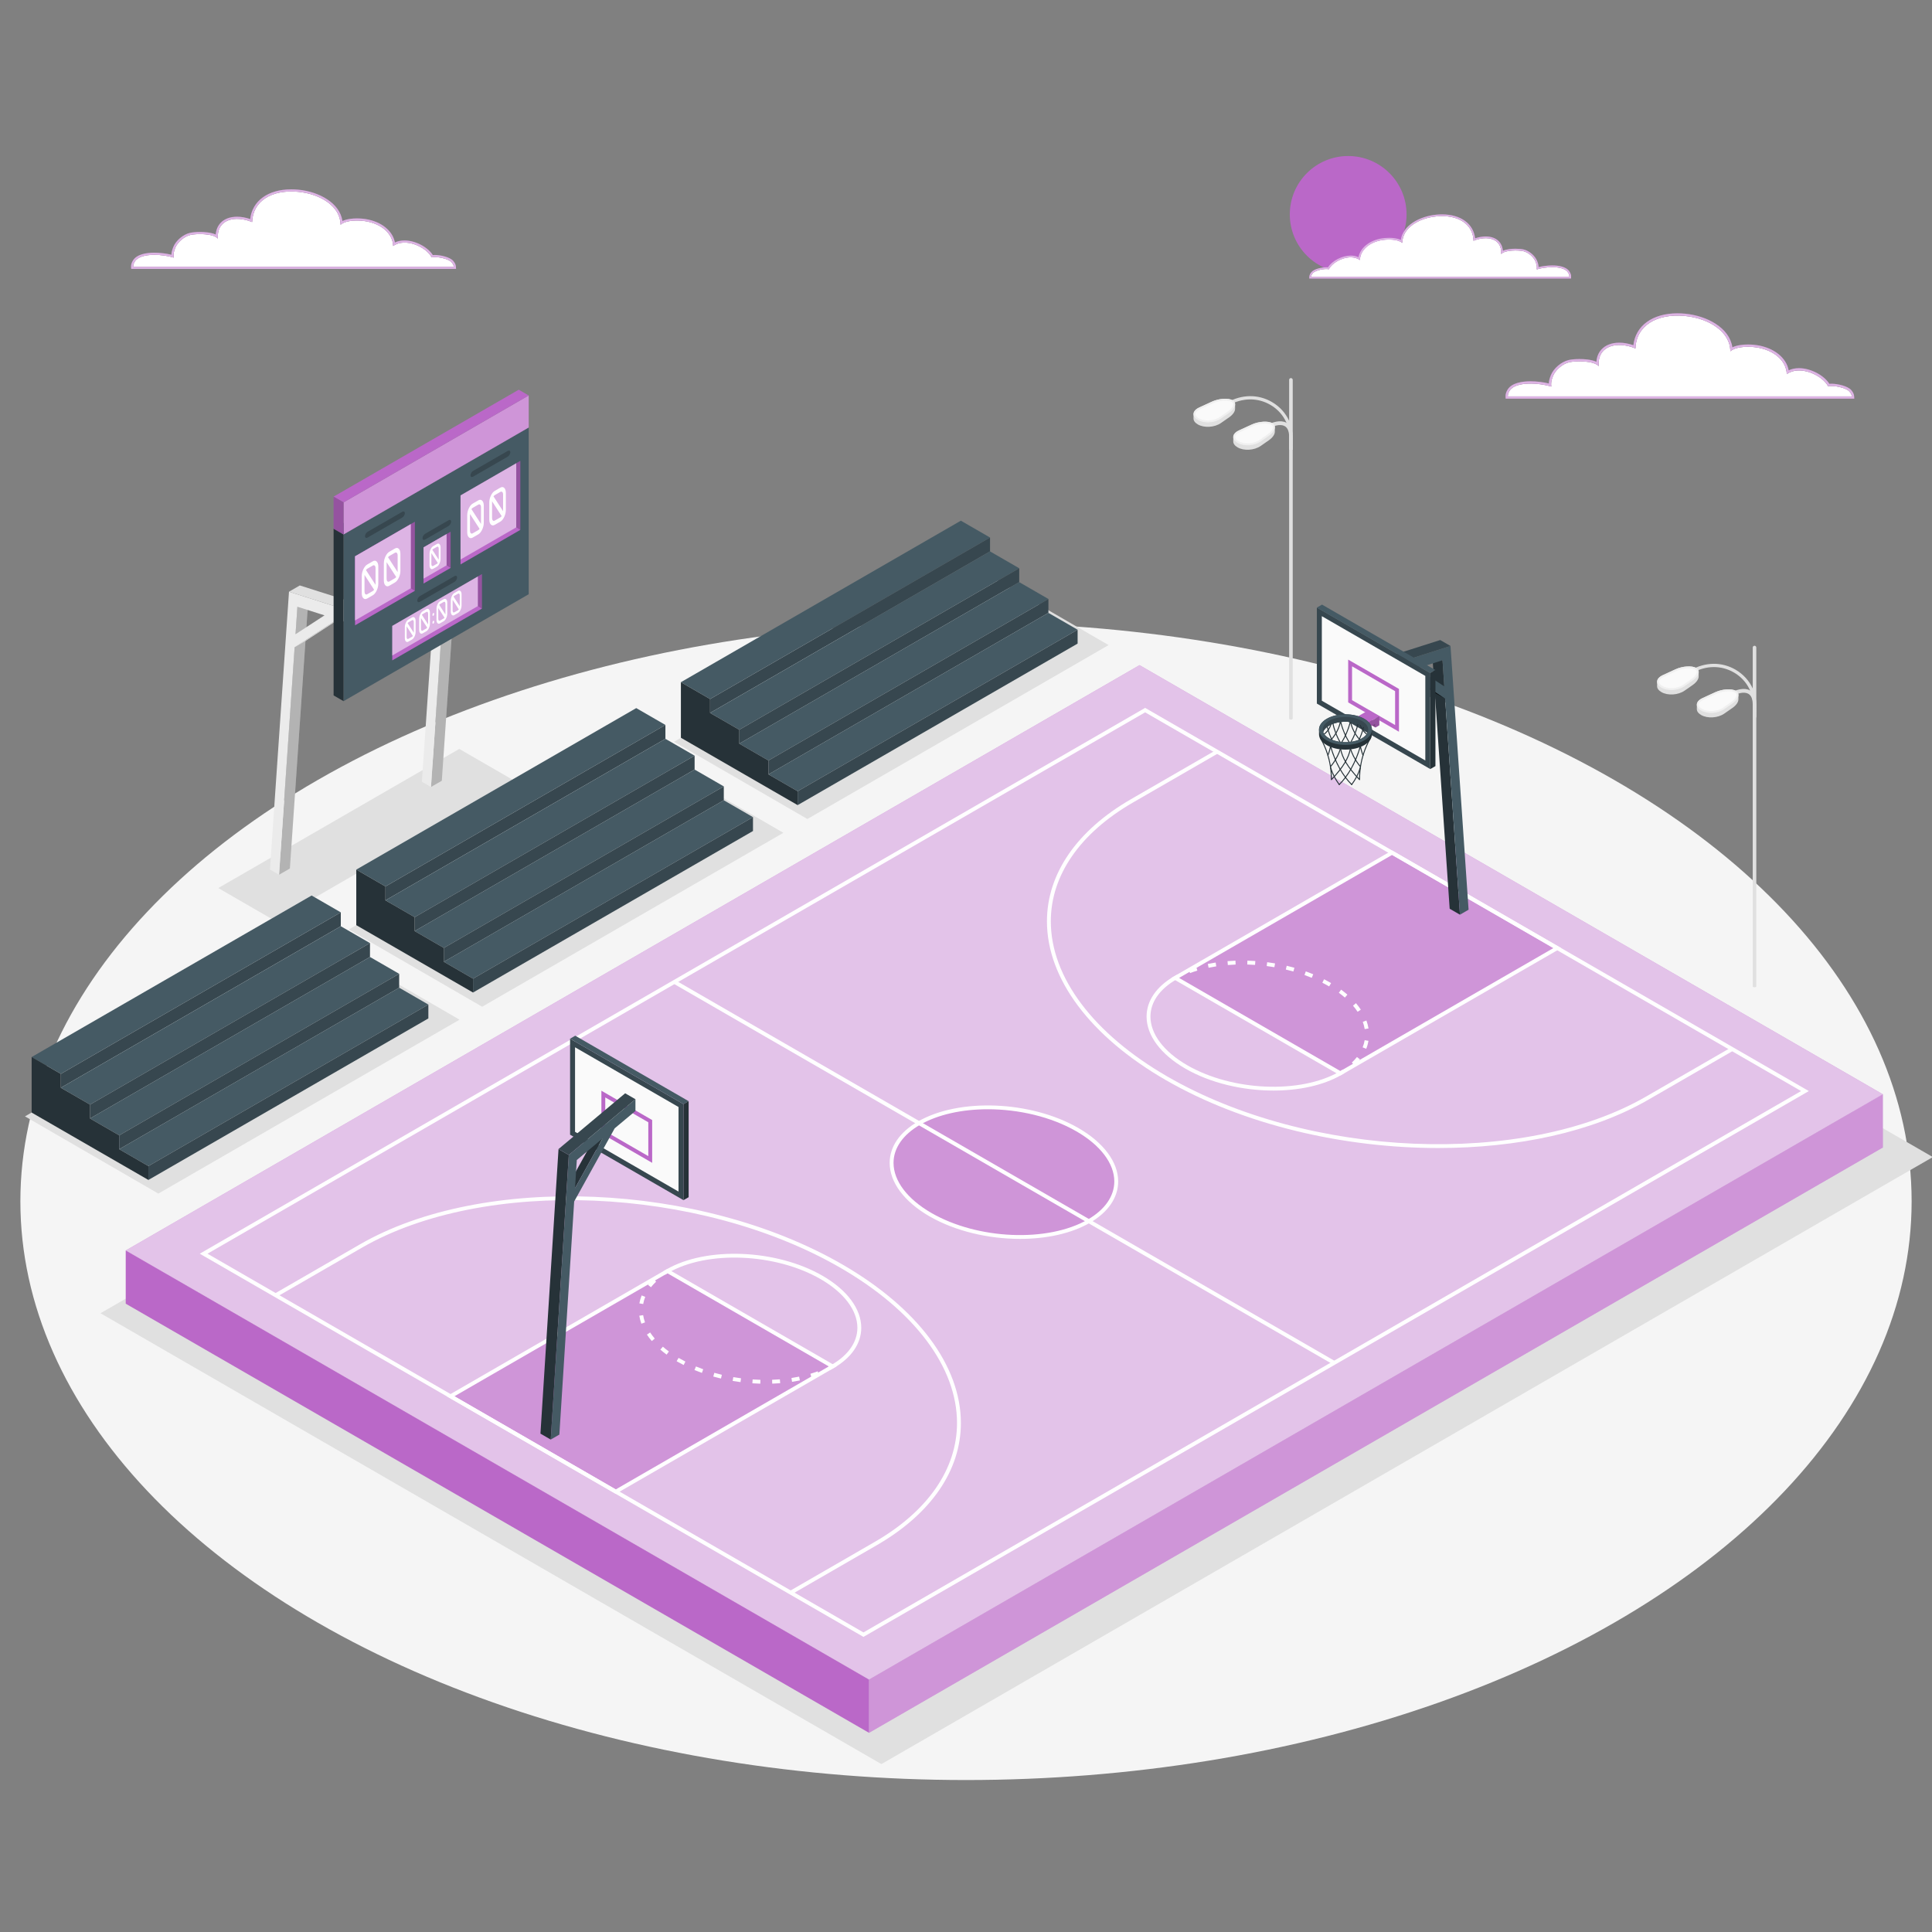 <svg xmlns="http://www.w3.org/2000/svg" viewBox="0 0 500 500"><rect x="0" y="0" width="500" height="500" fill="#808080" stroke="none"/><g id="freepik--Floor--inject-2"><ellipse id="freepik--Floor-2--inject-2" cx="250" cy="310.903" rx="244.727" ry="149.768" style="fill:#f5f5f5;"></ellipse></g><g id="freepik--Sun--inject-2"><circle cx="348.909" cy="55.486" r="15.108" style="fill:#BA68C8;"></circle></g><g id="freepik--Clouds--inject-2"><g id="freepik--Cloud--inject-2"><g id="freepik--Cloud-2--inject-2"><path d="M406.157,71.633c.018-.319-.081-.68-.335-1.09-1.2-1.936-5.999-1.513-8.11-.822,.066-.66,.046-1.096-.328-2.037-.463-1.163-1.817-2.367-3.153-2.687-1.264-.303-4.787-.333-5.729,.752,.286-3.98-3.53-4.933-7.15-3.447-.132-4.359-4.059-6.827-9.594-6.305-4.697,.443-8.838,3.074-8.849,6.859-1.287-1.068-3.994-.916-5.121-.742-3.365,.52-5.757,2.565-5.854,5.181-2.528-1.825-6.934,.22-8.031,2.38-1.038-.239-3.488,.251-4.156,1.022-.307,.355-.437,.662-.452,.936h66.862Z" style="fill:#fff;"></path></g><g id="freepik--Cloud-3--inject-2"><path d="M373.192,55.929c4.768,0,8.04,2.402,8.16,6.374,1.065-.437,2.147-.663,3.136-.663,2.374,0,4.216,1.301,4.014,4.11,.605-.697,2.275-.934,3.727-.934,.808,0,1.55,.073,2.002,.182,1.336,.32,2.691,1.523,3.153,2.687,.374,.941,.394,1.377,.328,2.037,.973-.319,2.516-.58,4.016-.58,1.754,0,3.447,.358,4.095,1.402,.254,.41,.353,.771,.335,1.09h-66.862c.016-.273,.145-.581,.452-.936,.553-.638,2.323-1.083,3.507-1.083,.248,0,.47,.019,.649,.061,.8-1.573,3.354-3.086,5.66-3.086,.86,0,1.685,.21,2.371,.706,.098-2.615,2.489-4.661,5.854-5.181,.409-.063,1.027-.124,1.709-.123,1.197,0,2.592,.185,3.412,.866,.011-3.785,4.151-6.416,8.849-6.859,.491-.046,.969-.069,1.434-.069m0-.444c-.479,0-.975,.024-1.475,.071-4.305,.406-8.666,2.761-9.197,6.537-.93-.441-2.109-.546-3.022-.546-.851,0-1.526,.09-1.777,.129-3.309,.511-5.684,2.434-6.15,4.891-.591-.28-1.264-.422-2.008-.422-2.24-0-4.846,1.367-5.895,3.044-.128-.013-.266-.019-.415-.019-1.162,0-3.143,.429-3.842,1.236-.354,.408-.537,.801-.56,1.201l-.027,.469h67.751l.024-.418c.025-.427-.11-.881-.401-1.349-.826-1.332-2.887-1.612-4.471-1.612-1.167,0-2.489,.163-3.544,.428-.011-.46-.112-.913-.387-1.605-.532-1.339-2.021-2.609-3.462-2.955-.507-.121-1.294-.194-2.105-.194-.886,0-2.299,.082-3.285,.536-.077-.963-.414-1.783-.992-2.405-.796-.856-1.994-1.308-3.463-1.308-.873,0-1.809,.166-2.736,.483-.425-3.784-3.715-6.193-8.561-6.193h0Z" style="fill:#BA68C8;"></path></g><g id="freepik--Cloud-4--inject-2" style="opacity:.5;"><path d="M373.192,55.929c4.768,0,8.04,2.402,8.16,6.374,1.065-.437,2.147-.663,3.136-.663,2.374,0,4.216,1.301,4.014,4.11,.605-.697,2.275-.934,3.727-.934,.808,0,1.55,.073,2.002,.182,1.336,.32,2.691,1.523,3.153,2.687,.374,.941,.394,1.377,.328,2.037,.973-.319,2.516-.58,4.016-.58,1.754,0,3.447,.358,4.095,1.402,.254,.41,.353,.771,.335,1.09h-66.862c.016-.273,.145-.581,.452-.936,.553-.638,2.323-1.083,3.507-1.083,.248,0,.47,.019,.649,.061,.8-1.573,3.354-3.086,5.66-3.086,.86,0,1.685,.21,2.371,.706,.098-2.615,2.489-4.661,5.854-5.181,.409-.063,1.027-.124,1.709-.123,1.197,0,2.592,.185,3.412,.866,.011-3.785,4.151-6.416,8.849-6.859,.491-.046,.969-.069,1.434-.069m0-.444c-.479,0-.975,.024-1.475,.071-4.305,.406-8.666,2.761-9.197,6.537-.93-.441-2.109-.546-3.022-.546-.851,0-1.526,.09-1.777,.129-3.309,.511-5.684,2.434-6.15,4.891-.591-.28-1.264-.422-2.008-.422-2.24-0-4.846,1.367-5.895,3.044-.128-.013-.266-.019-.415-.019-1.162,0-3.143,.429-3.842,1.236-.354,.408-.537,.801-.56,1.201l-.027,.469h67.751l.024-.418c.025-.427-.11-.881-.401-1.349-.826-1.332-2.887-1.612-4.471-1.612-1.167,0-2.489,.163-3.544,.428-.011-.46-.112-.913-.387-1.605-.532-1.339-2.021-2.609-3.462-2.955-.507-.121-1.294-.194-2.105-.194-.886,0-2.299,.082-3.285,.536-.077-.963-.414-1.783-.992-2.405-.796-.856-1.994-1.308-3.463-1.308-.873,0-1.809,.166-2.736,.483-.425-3.784-3.715-6.193-8.561-6.193h0Z" style="fill:#fff;"></path></g></g><g id="freepik--Cloud-5--inject-2"><g id="freepik--Cloud-6--inject-2"><path d="M390.221,102.588c-.025-.425,.107-.906,.446-1.451,1.598-2.578,7.989-2.015,10.799-1.094-.087-.879-.061-1.46,.436-2.712,.616-1.549,2.42-3.152,4.199-3.578,1.683-.403,6.375-.444,7.628,1.002-.381-5.3,4.701-6.569,9.521-4.59,.175-5.805,5.405-9.091,12.776-8.396,6.255,.59,11.769,4.093,11.783,9.133,1.714-1.422,5.318-1.22,6.819-.988,4.481,.692,7.666,3.416,7.796,6.899,3.366-2.431,9.233,.293,10.695,3.168,1.382-.318,4.644,.334,5.534,1.361,.409,.472,.581,.882,.602,1.246h-89.036Z" style="fill:#fff;"></path></g><g id="freepik--Cloud-7--inject-2"><path d="M434.118,81.676c.618,0,1.255,.03,1.909,.092,6.255,.59,11.769,4.093,11.783,9.134,1.092-.906,2.95-1.153,4.543-1.153,.908-0,1.731,.08,2.276,.164,4.481,.692,7.666,3.416,7.795,6.899,.914-.66,2.013-.94,3.158-.94,3.071-0,6.473,2.014,7.537,4.109,.239-.055,.535-.081,.865-.081,1.576-0,3.934,.592,4.67,1.442,.409,.472,.581,.882,.602,1.246h-89.036c-.025-.425,.107-.906,.446-1.451,.862-1.39,3.117-1.867,5.452-1.867,1.997,0,4.052,.348,5.347,.773-.087-.879-.061-1.46,.436-2.712,.616-1.549,2.42-3.152,4.199-3.578,.602-.144,1.589-.242,2.666-.242,1.934,0,4.157,.316,4.963,1.244-.269-3.74,2.184-5.473,5.345-5.473,1.318,0,2.758,.301,4.177,.883,.16-5.29,4.517-8.488,10.867-8.488m0-.591c-6.453,0-10.834,3.209-11.4,8.247-1.235-.422-2.481-.643-3.643-.643-1.956,0-3.551,.602-4.611,1.742-.77,.828-1.218,1.921-1.321,3.202-1.314-.606-3.195-.714-4.375-.714-1.081,0-2.129,.097-2.803,.258-1.919,.46-3.901,2.151-4.61,3.934-.366,.921-.5,1.524-.516,2.137-1.404-.352-3.164-.57-4.719-.57-2.109,0-4.854,.372-5.954,2.146-.387,.624-.566,1.228-.534,1.797l.032,.557h90.219l-.036-.625c-.031-.533-.275-1.056-.746-1.599-.931-1.074-3.57-1.646-5.116-1.646-.198,0-.382,.008-.552,.025-1.397-2.233-4.866-4.053-7.849-4.053-.991,0-1.887,.189-2.674,.562-.62-3.272-3.783-5.833-8.189-6.514-.334-.051-1.232-.171-2.366-.171-1.216,0-2.786,.14-4.024,.727-.707-5.028-6.514-8.165-12.247-8.705-.666-.063-1.327-.095-1.964-.095h0Z" style="fill:#BA68C8;"></path></g><g id="freepik--Cloud-8--inject-2" style="opacity:.5;"><path d="M434.118,81.676c.618,0,1.255,.03,1.909,.092,6.255,.59,11.769,4.093,11.783,9.134,1.092-.906,2.95-1.153,4.543-1.153,.908-0,1.731,.08,2.276,.164,4.481,.692,7.666,3.416,7.795,6.899,.914-.66,2.013-.94,3.158-.94,3.071-0,6.473,2.014,7.537,4.109,.239-.055,.535-.081,.865-.081,1.576-0,3.934,.592,4.67,1.442,.409,.472,.581,.882,.602,1.246h-89.036c-.025-.425,.107-.906,.446-1.451,.862-1.39,3.117-1.867,5.452-1.867,1.997,0,4.052,.348,5.347,.773-.087-.879-.061-1.46,.436-2.712,.616-1.549,2.42-3.152,4.199-3.578,.602-.144,1.589-.242,2.666-.242,1.934,0,4.157,.316,4.963,1.244-.269-3.74,2.184-5.473,5.345-5.473,1.318,0,2.758,.301,4.177,.883,.16-5.29,4.517-8.488,10.867-8.488m0-.591c-6.453,0-10.834,3.209-11.4,8.247-1.235-.422-2.481-.643-3.643-.643-1.956,0-3.551,.602-4.611,1.742-.77,.828-1.218,1.921-1.321,3.202-1.314-.606-3.195-.714-4.375-.714-1.081,0-2.129,.097-2.803,.258-1.919,.46-3.901,2.151-4.61,3.934-.366,.921-.5,1.524-.516,2.137-1.404-.352-3.164-.57-4.719-.57-2.109,0-4.854,.372-5.954,2.146-.387,.624-.566,1.228-.534,1.797l.032,.557h90.219l-.036-.625c-.031-.533-.275-1.056-.746-1.599-.931-1.074-3.57-1.646-5.116-1.646-.198,0-.382,.008-.552,.025-1.397-2.233-4.866-4.053-7.849-4.053-.991,0-1.887,.189-2.674,.562-.62-3.272-3.783-5.833-8.189-6.514-.334-.051-1.232-.171-2.366-.171-1.216,0-2.786,.14-4.024,.727-.707-5.028-6.514-8.165-12.247-8.705-.666-.063-1.327-.095-1.964-.095h0Z" style="fill:#fff;"></path></g></g><g id="freepik--Cloud-9--inject-2"><g id="freepik--Cloud-10--inject-2"><path d="M34.469,69.041c-.023-.396,.1-.844,.415-1.352,1.49-2.402,7.444-1.877,10.064-1.019-.081-.819-.057-1.36,.407-2.528,.574-1.444,2.255-2.937,3.913-3.334,1.568-.376,5.941-.413,7.109,.933-.355-4.939,4.38-6.122,8.873-4.277,.163-5.409,5.036-8.471,11.905-7.824,5.829,.55,10.967,3.814,10.98,8.511,1.597-1.325,4.955-1.137,6.355-.921,4.176,.645,7.144,3.183,7.264,6.429,3.136-2.265,8.604,.273,9.966,2.953,1.288-.296,4.328,.311,5.157,1.268,.381,.44,.542,.822,.561,1.161H34.469Z" style="fill:#fff;"></path></g><g id="freepik--Cloud-11--inject-2"><path d="M75.376,49.554c.576,0,1.169,.028,1.779,.086,5.829,.55,10.967,3.814,10.98,8.511,1.017-.844,2.749-1.074,4.234-1.074,.847-0,1.613,.075,2.121,.153,4.176,.645,7.143,3.183,7.264,6.429,.852-.615,1.876-.876,2.942-.876,2.861-0,6.032,1.877,7.024,3.829,.223-.051,.498-.075,.806-.075,1.468-0,3.666,.552,4.352,1.344,.382,.44,.542,.822,.561,1.161H34.469c-.023-.396,.1-.844,.415-1.352,.803-1.295,2.904-1.739,5.081-1.739,1.861,0,3.776,.325,4.983,.72-.082-.819-.057-1.36,.407-2.528,.574-1.444,2.255-2.937,3.913-3.334,.561-.135,1.481-.226,2.484-.226,1.802,0,3.874,.294,4.625,1.159-.251-3.486,2.035-5.1,4.981-5.101,1.228,0,2.571,.281,3.892,.823,.149-4.929,4.209-7.909,10.126-7.91m0-.55c-6.013,0-10.096,2.99-10.623,7.685-1.151-.393-2.312-.599-3.395-.599-1.823,0-3.309,.561-4.297,1.623-.718,.771-1.135,1.79-1.231,2.984-1.225-.564-2.978-.666-4.077-.666-1.007,0-1.984,.09-2.612,.241-1.788,.428-3.636,2.005-4.296,3.666-.341,.858-.466,1.42-.48,1.991-1.308-.328-2.949-.531-4.398-.531-1.966,0-4.524,.347-5.548,2-.36,.581-.528,1.145-.497,1.674l.03,.519H118.023l-.034-.582c-.029-.496-.256-.984-.695-1.49-.868-1.001-3.326-1.534-4.768-1.534-.184,0-.356,.008-.515,.024-1.301-2.081-4.535-3.777-7.315-3.777-.924,0-1.758,.176-2.492,.523-.578-3.049-3.525-5.436-7.631-6.07-.311-.048-1.148-.16-2.205-.16-1.133,0-2.596,.131-3.75,.678-.659-4.686-6.07-7.608-11.412-8.112-.621-.058-1.237-.088-1.831-.088h0Z" style="fill:#BA68C8;"></path></g><g id="freepik--Cloud-12--inject-2" style="opacity:.5;"><path d="M75.376,49.554c.576,0,1.169,.028,1.779,.086,5.829,.55,10.967,3.814,10.98,8.511,1.017-.844,2.749-1.074,4.234-1.074,.847-0,1.613,.075,2.121,.153,4.176,.645,7.143,3.183,7.264,6.429,.852-.615,1.876-.876,2.942-.876,2.861-0,6.032,1.877,7.024,3.829,.223-.051,.498-.075,.806-.075,1.468-0,3.666,.552,4.352,1.344,.382,.44,.542,.822,.561,1.161H34.469c-.023-.396,.1-.844,.415-1.352,.803-1.295,2.904-1.739,5.081-1.739,1.861,0,3.776,.325,4.983,.72-.082-.819-.057-1.36,.407-2.528,.574-1.444,2.255-2.937,3.913-3.334,.561-.135,1.481-.226,2.484-.226,1.802,0,3.874,.294,4.625,1.159-.251-3.486,2.035-5.1,4.981-5.101,1.228,0,2.571,.281,3.892,.823,.149-4.929,4.209-7.909,10.126-7.91m0-.55c-6.013,0-10.096,2.99-10.623,7.685-1.151-.393-2.312-.599-3.395-.599-1.823,0-3.309,.561-4.297,1.623-.718,.771-1.135,1.79-1.231,2.984-1.225-.564-2.978-.666-4.077-.666-1.007,0-1.984,.09-2.612,.241-1.788,.428-3.636,2.005-4.296,3.666-.341,.858-.466,1.42-.48,1.991-1.308-.328-2.949-.531-4.398-.531-1.966,0-4.524,.347-5.548,2-.36,.581-.528,1.145-.497,1.674l.03,.519H118.023l-.034-.582c-.029-.496-.256-.984-.695-1.49-.868-1.001-3.326-1.534-4.768-1.534-.184,0-.356,.008-.515,.024-1.301-2.081-4.535-3.777-7.315-3.777-.924,0-1.758,.176-2.492,.523-.578-3.049-3.525-5.436-7.631-6.07-.311-.048-1.148-.16-2.205-.16-1.133,0-2.596,.131-3.75,.678-.659-4.686-6.07-7.608-11.412-8.112-.621-.058-1.237-.088-1.831-.088h0Z" style="fill:#fff;"></path></g></g></g><g id="freepik--Shadow_3--inject-2"><polygon id="freepik--Shadow--inject-2" points="133.491 202.268 71.121 238.277 56.487 229.828 118.857 193.819 133.491 202.268" style="fill:#e0e0e0;"></polygon></g><g id="freepik--Score_board--inject-2"><g id="freepik--Scoreboard--inject-2"><g><polygon points="79.775 155.404 76.971 157.023 72.218 226.382 75.022 224.764 79.775 155.404" style="fill:#e0e0e0;"></polygon><polygon points="79.775 155.404 76.971 157.023 72.218 226.382 75.022 224.764 79.775 155.404" style="opacity:.2;"></polygon><path d="M76.253,167.5l11.041-7.198,5.663,1.799v-3.194l-18.165-5.776,.001,.004h0l-4.927,71.89,2.352,1.358,4.035-58.882Zm.23-3.359l.488-7.118,7.013,2.228-7.501,4.89Z" style="fill:#ebebeb;"></path><polygon points="77.596 151.512 74.792 153.131 92.958 158.907 95.762 157.288 77.596 151.512" style="fill:#e0e0e0;"></polygon><polygon points="95.762 157.288 92.958 158.907 92.958 162.101 95.762 160.482 95.762 157.288" style="fill:#263238;"></polygon><polygon points="87.51 160.37 87.294 160.302 76.253 167.5 79.057 165.881 87.51 160.37" style="fill:#e0e0e0;"></polygon></g><g><polygon points="119.093 132.698 116.289 134.317 111.535 203.676 114.34 202.058 119.093 132.698" style="fill:#e0e0e0;"></polygon><polygon points="119.093 132.698 116.289 134.317 111.535 203.676 114.34 202.058 119.093 132.698" style="opacity:.2;"></polygon><path d="M115.571,144.794l11.041-7.198,5.663,1.799v-3.194l-18.165-5.776,.001,.004h0l-4.927,71.89,2.352,1.358,4.035-58.882Zm.23-3.359l.488-7.118,7.013,2.228-7.501,4.89Z" style="fill:#ebebeb;"></path><polygon points="116.914 128.806 114.11 130.425 132.275 136.201 135.079 134.582 116.914 128.806" style="fill:#e0e0e0;"></polygon><polygon points="135.079 134.582 132.275 136.201 132.275 139.394 135.079 137.776 135.079 134.582" style="fill:#263238;"></polygon><polygon points="126.828 137.664 126.612 137.596 115.571 144.794 118.375 143.175 126.828 137.664" style="fill:#e0e0e0;"></polygon></g><g><g><g id="freepik--Match_Score--inject-2"><g><polygon points="136.827 110.641 88.912 138.315 88.912 181.46 136.827 153.786 136.827 110.641" style="fill:#455a64;"></polygon><polygon points="136.827 110.641 134.25 109.153 86.335 136.827 88.912 138.315 136.827 110.641" style="fill:#37474f;"></polygon><polygon points="86.335 136.827 86.334 179.972 88.912 181.46 88.912 138.315 86.335 136.827" style="fill:#263238;"></polygon></g><g><g><g><polygon points="91.89 143.973 107.355 135.044 107.355 152.902 91.89 161.829 91.89 143.973" style="fill:#BA68C8;"></polygon><polygon points="106.305 152.246 107.355 152.902 107.355 135.044 106.306 135.65 106.305 152.246" style="opacity:.2;"></polygon><polygon points="106.306 135.65 91.89 143.973 91.89 160.568 106.305 152.246 106.306 135.65" style="fill:#BA68C8;"></polygon><polygon points="106.306 135.65 91.89 143.973 91.89 160.568 106.305 152.246 106.306 135.65" style="fill:#fff; opacity:.5;"></polygon><g><path d="M96.479,154.056l-1.428,.824c-.394,.228-.731,.209-1.01-.06-.279-.269-.418-.707-.418-1.313v-4.396c0-.607,.139-1.204,.418-1.795,.279-.59,.616-1,1.01-1.227l1.428-.824c.394-.228,.73-.207,1.009,.061,.279,.269,.419,.705,.419,1.312v4.396c0,.607-.14,1.206-.419,1.796-.279,.591-.615,.999-1.009,1.226Zm-1.428-.275l1.428-.824c.115-.067,.228-.177,.34-.333l-2.481-3.832v4.302c0,.304,.069,.522,.209,.657,.139,.134,.308,.144,.505,.03Zm1.428-7.418l-1.428,.824c-.119,.069-.233,.18-.341,.334l2.482,3.83v-4.302c0-.303-.069-.522-.209-.656-.139-.134-.307-.144-.504-.03Z" style="fill:#fff;"></path><path d="M102.195,150.756l-1.428,.824c-.394,.228-.731,.209-1.01-.06-.279-.269-.418-.707-.418-1.313v-4.396c0-.607,.139-1.204,.418-1.795,.279-.59,.616-1,1.01-1.227l1.428-.824c.394-.228,.73-.207,1.009,.061,.279,.269,.419,.705,.419,1.312v4.396c0,.607-.14,1.206-.419,1.796-.279,.591-.615,.999-1.009,1.226Zm-1.428-.275l1.428-.824c.115-.067,.228-.177,.34-.333l-2.481-3.832v4.302c0,.304,.069,.522,.209,.657,.139,.134,.308,.144,.505,.03Zm1.428-7.418l-1.428,.824c-.119,.069-.233,.18-.341,.334l2.482,3.83v-4.302c0-.303-.069-.522-.209-.656-.139-.134-.307-.144-.504-.03Z" style="fill:#fff;"></path></g></g><path d="M95.154,137.621l8.937-5.16c.379-.219,.687-.064,.687,.347,0,.411-.308,.922-.687,1.141l-8.937,5.16c-.379,.219-.687,.064-.687-.347s.307-.921,.687-1.141Z" style="fill:#37474f;"></path><path d="M108.676,154.267l8.937-5.16c.379-.219,.687-.064,.687,.347-0,.411-.308,.922-.687,1.141l-8.937,5.16c-.379,.219-.687,.064-.687-.347,0-.411,.308-.921,.687-1.141Z" style="fill:#37474f;"></path><path d="M110.029,138.143l6.038-3.493c.379-.219,.687-.064,.687,.347,0,.411-.308,.922-.687,1.141l-6.037,3.492c-.379,.219-.687,.064-.687-.347s.308-.921,.687-1.141Z" style="fill:#37474f;"></path></g><g><g><polygon points="119.185 128.211 134.65 119.283 134.65 137.14 119.185 146.068 119.185 128.211" style="fill:#BA68C8;"></polygon><polygon points="133.601 136.485 134.65 137.14 134.65 119.283 133.601 119.888 133.601 136.485" style="opacity:.2;"></polygon><polygon points="133.601 119.888 119.185 128.211 119.185 144.807 133.601 136.485 133.601 119.888" style="fill:#fff; opacity:.5;"></polygon><g><path d="M123.774,138.294l-1.428,.824c-.394,.227-.731,.209-1.01-.061-.279-.268-.418-.706-.418-1.313v-4.396c0-.607,.139-1.205,.418-1.795,.279-.591,.616-1,1.01-1.227l1.428-.824c.394-.228,.73-.207,1.009,.061,.279,.269,.419,.706,.419,1.312v4.397c0,.606-.14,1.205-.419,1.796-.279,.591-.615,.999-1.009,1.226Zm-1.428-.275l1.428-.824c.115-.066,.228-.176,.34-.333l-2.481-3.831v4.302c0,.304,.069,.522,.209,.656s.308,.144,.505,.03Zm1.428-7.418l-1.428,.825c-.119,.068-.233,.18-.341,.334l2.482,3.83v-4.302c0-.304-.069-.522-.209-.657-.139-.134-.307-.144-.504-.03Z" style="fill:#fff;"></path><path d="M129.485,134.998l-1.428,.825c-.394,.227-.731,.208-1.01-.061-.279-.268-.418-.706-.418-1.313v-4.396c0-.607,.139-1.205,.418-1.795,.279-.591,.616-1,1.01-1.227l1.428-.824c.394-.228,.73-.207,1.009,.061,.279,.269,.419,.706,.419,1.312v4.397c0,.606-.14,1.205-.419,1.796-.279,.591-.615,.999-1.009,1.226Zm-1.428-.275l1.428-.824c.115-.066,.228-.177,.34-.333l-2.481-3.831v4.302c0,.304,.069,.522,.209,.656,.139,.134,.308,.144,.505,.03Zm1.428-7.418l-1.428,.824c-.119,.068-.233,.18-.341,.334l2.482,3.83v-4.302c0-.304-.069-.522-.209-.657-.139-.134-.307-.144-.504-.03Z" style="fill:#fff;"></path></g></g><path d="M122.449,121.865l8.937-5.16c.379-.219,.687-.064,.687,.347s-.308,.922-.687,1.141l-8.937,5.16c-.379,.219-.687,.064-.687-.347s.308-.921,.687-1.141Z" style="fill:#37474f;"></path></g></g></g><g><polygon points="101.516 170.909 101.517 161.98 124.714 148.587 124.714 157.516 101.516 170.909" style="fill:#BA68C8;"></polygon><polygon points="123.665 149.193 124.714 148.587 124.714 157.516 123.665 156.86 123.665 149.193" style="opacity:.2;"></polygon><polygon points="123.665 156.86 123.665 149.193 101.517 161.98 101.516 169.647 123.665 156.86" style="fill:#fff; opacity:.5;"></polygon><g><path d="M106.629,165.51l-.928,.536c-.255,.147-.475,.134-.656-.04-.181-.174-.272-.459-.272-.853v-2.855c0-.394,.09-.782,.272-1.166,.181-.384,.4-.649,.656-.797l.928-.536c.256-.148,.474-.134,.656,.04,.181,.174,.272,.458,.272,.852v2.855c0,.394-.091,.783-.272,1.167-.182,.384-.4,.649-.656,.797Zm-.928-.178l.928-.536c.075-.043,.148-.115,.221-.217l-1.612-2.487v2.793c0,.197,.046,.339,.136,.425,.09,.089,.2,.094,.327,.021Zm.928-4.819l-.928,.536c-.077,.044-.151,.117-.221,.216l1.612,2.488v-2.795c0-.197-.046-.339-.136-.425-.09-.088-.2-.094-.328-.021Z" style="fill:#fff;"></path><path d="M110.338,163.369l-.928,.536c-.255,.147-.475,.134-.656-.04-.181-.174-.271-.459-.271-.853v-2.855c0-.394,.09-.782,.271-1.166,.181-.384,.4-.649,.656-.797l.928-.536c.256-.148,.474-.133,.656,.04,.181,.174,.272,.458,.272,.852v2.855c0,.394-.091,.783-.272,1.167-.182,.384-.4,.649-.656,.797Zm-.928-.178l.928-.536c.075-.043,.148-.115,.221-.217l-1.612-2.487v2.793c0,.197,.046,.339,.136,.425,.09,.089,.2,.094,.327,.021Zm.928-4.819l-.928,.536c-.077,.044-.151,.118-.221,.216l1.612,2.488v-2.795c0-.197-.046-.339-.136-.425-.09-.088-.2-.094-.328-.021Z" style="fill:#fff;"></path><path d="M114.818,160.782l-.928,.536c-.255,.147-.475,.134-.656-.04s-.271-.459-.271-.853v-2.855c0-.394,.09-.782,.271-1.166s.4-.649,.656-.797l.928-.536c.256-.148,.474-.133,.655,.04,.181,.174,.272,.458,.272,.852v2.855c0,.394-.091,.783-.272,1.167-.181,.384-.4,.649-.655,.797Zm-.928-.178l.928-.536c.075-.043,.148-.115,.221-.217l-1.612-2.487v2.793c0,.197,.046,.339,.136,.425,.09,.089,.2,.094,.327,.021Zm.928-4.819l-.928,.536c-.077,.044-.151,.117-.221,.216l1.612,2.488v-2.795c0-.197-.046-.339-.136-.425-.09-.088-.2-.094-.328-.021Z" style="fill:#fff;"></path><path d="M111.921,159.14c0-.212,.093-.413,.223-.489,.13-.075,.214,.025,.218,.234,0,.2-.085,.403-.222,.482-.13,.076-.219-.027-.219-.226Zm0,2.016c0-.212,.093-.413,.223-.489,.13-.075,.214,.025,.218,.234,0,.2-.085,.403-.222,.482-.13,.076-.219-.027-.219-.226Z" style="fill:#fff;"></path><path d="M118.524,158.643l-.928,.536c-.255,.147-.475,.134-.656-.04-.181-.174-.272-.459-.272-.853v-2.855c0-.394,.09-.782,.272-1.166,.181-.384,.4-.649,.656-.797l.928-.536c.256-.148,.474-.133,.656,.04,.181,.174,.272,.458,.272,.852v2.855c0,.394-.091,.783-.272,1.167-.182,.384-.4,.649-.656,.797Zm-.928-.178l.928-.536c.075-.043,.148-.115,.221-.217l-1.612-2.487v2.793c0,.197,.046,.339,.136,.425,.09,.089,.2,.094,.327,.021Zm.928-4.819l-.928,.536c-.077,.044-.151,.118-.221,.216l1.612,2.488v-2.795c0-.197-.046-.339-.136-.425-.09-.088-.2-.094-.328-.021Z" style="fill:#fff;"></path></g></g><polygon points="109.612 141.666 116.618 137.621 116.618 146.973 109.613 151.018 109.612 141.666" style="fill:#BA68C8;"></polygon><polygon points="115.569 146.318 116.618 146.973 116.618 137.621 115.569 138.227 115.569 146.318" style="opacity:.2;"></polygon><polygon points="115.569 138.227 109.612 141.666 109.613 149.756 115.569 146.318 115.569 138.227" style="fill:#BA68C8;"></polygon><polygon points="115.569 138.227 109.612 141.666 109.613 149.756 115.569 146.318 115.569 138.227" style="fill:#fff; opacity:.5;"></polygon><path d="M113.067,146.647l-.952,.55c-.263,.151-.487,.139-.673-.04-.186-.179-.278-.471-.278-.876v-2.931c0-.405,.092-.803,.278-1.196,.186-.394,.411-.667,.673-.818l.952-.55c.263-.152,.487-.138,.672,.041,.186,.179,.279,.471,.279,.875v2.932c0,.404-.093,.803-.279,1.198-.186,.394-.41,.666-.672,.817Zm-.952-.183l.952-.55c.077-.044,.152-.118,.226-.222l-1.654-2.554v2.868c0,.202,.046,.348,.139,.437,.093,.089,.205,.096,.337,.02Zm.952-4.945l-.952,.55c-.079,.045-.155,.12-.227,.223l1.655,2.553v-2.868c0-.203-.046-.348-.14-.438-.093-.089-.205-.096-.336-.02Z" style="fill:#fff;"></path></g><g><polygon points="136.827 102.344 88.912 130.018 88.912 138.315 136.827 110.641 136.827 102.344" style="fill:#BA68C8;"></polygon><polygon points="136.827 102.344 88.912 130.018 88.912 138.315 136.827 110.641 136.827 102.344" style="fill:#fff; opacity:.3;"></polygon><polygon points="136.827 102.344 134.25 100.856 86.335 128.53 88.912 130.018 136.827 102.344" style="fill:#BA68C8;"></polygon><polygon points="86.335 128.53 86.334 136.827 88.912 138.315 88.912 130.018 86.335 128.53" style="fill:#BA68C8;"></polygon><polygon points="86.335 128.53 86.334 136.827 88.912 138.315 88.912 130.018 86.335 128.53" style="opacity:.2;"></polygon></g></g></g></g><g id="freepik--Streetlights--inject-2"><g id="freepik--Lamps--inject-2"><path d="M449.182,173.329c1.996,1.163,3.528,2.881,4.421,4.851v-10.597c0-.257,.207-.464,.464-.464,.257,0,.464,.207,.464,.464v87.653c0,.069-.044,.138-.138,.192-.178,.104-.474,.104-.656,0-.089-.054-.133-.123-.133-.192v-73.873c-.285-2.954-2.083-5.702-4.843-7.31-3.318-1.933-7.261-1.886-10.816,.129l-.414-.73c3.821-2.167,8.068-2.213,11.652-.125Z" style="fill:#e0e0e0;"></path><path d="M454.531,185.665h-.93v-3.353c0-1.42-.395-2.355-1.173-2.778-1.073-.585-2.93-.178-4.846,1.061l-.53-.82c2.251-1.454,4.435-1.866,5.843-1.099,.768,.418,1.646,1.352,1.646,3.6l-.01,3.389Z" style="fill:#e0e0e0;"></path><g><path d="M438.045,177.296l-2.082,1.449c-1.659,1.155-4.336,1.322-5.979,.374-.76-.439-1.132-.985-1.132-1.53,0-.2,.014-.974,.014-1.165-.001-.628,.49-1.251,1.47-1.702l3.282-1.509c1.837-.844,4.244-.998,5.378-.344,.424,.245,.623,.604,.623,1.018,0,.2-.005,.969-.002,1.157,.011,.689-.535,1.529-1.572,2.251Z" style="fill:#e0e0e0;"></path><path d="M438.997,172.869c1.133,.654,.707,2.121-.952,3.276l-2.082,1.449c-1.659,1.155-4.336,1.322-5.979,.374-1.642-.948-1.485-2.401,.352-3.246l3.282-1.509c1.837-.844,4.245-.998,5.378-.344Z" style="fill:#f0f0f0;"></path><path d="M439.134,173.868c-.01-.239-.14-.424-.384-.569-.379-.219-.988-.339-1.706-.339-1.057,0-2.259,.264-3.217,.703l-3.282,1.511c-.743,.339-1.177,.788-1.197,1.227-.02,.389,.294,.793,.883,1.132,.613,.354,1.436,.548,2.319,.548,1.167,0,2.304-.329,3.127-.898l2.08-1.452c.858-.594,1.396-1.327,1.376-1.865Z" style="fill:#fafafa;"></path></g><g><path d="M448.331,183.228l-2.082,1.449c-1.659,1.155-4.336,1.322-5.979,.374-.76-.439-1.132-.985-1.132-1.53,0-.2,.014-.974,.014-1.165-.001-.628,.49-1.251,1.47-1.702l3.282-1.509c1.837-.844,4.244-.998,5.378-.344,.424,.245,.623,.604,.623,1.018,0,.2-.005,.969-.002,1.157,.011,.69-.535,1.529-1.572,2.251Z" style="fill:#e0e0e0;"></path><path d="M449.283,178.802c1.133,.654,.707,2.121-.952,3.276l-2.082,1.449c-1.659,1.155-4.336,1.322-5.979,.374-1.642-.948-1.485-2.401,.352-3.246l3.282-1.509c1.837-.844,4.245-.998,5.378-.344Z" style="fill:#f0f0f0;"></path><path d="M449.42,179.801c-.01-.239-.14-.424-.384-.569-.379-.22-.988-.339-1.706-.339-1.057,0-2.259,.264-3.217,.703l-3.282,1.511c-.743,.339-1.177,.788-1.197,1.227-.02,.389,.294,.793,.883,1.132,.613,.354,1.436,.548,2.319,.548,1.167,0,2.304-.329,3.127-.898l2.08-1.451c.858-.594,1.396-1.327,1.376-1.865Z" style="fill:#fafafa;"></path></g></g><g id="freepik--Lamps-2--inject-2"><path d="M329.206,104.059c1.996,1.163,3.527,2.881,4.421,4.851v-10.597c0-.257,.207-.464,.464-.464,.257,0,.464,.207,.464,.464v87.653c0,.069-.044,.138-.138,.192-.178,.104-.474,.104-.656,0-.089-.054-.133-.123-.133-.192V112.094c-.285-2.954-2.083-5.702-4.843-7.31-3.318-1.933-7.261-1.886-10.816,.129l-.413-.73c3.821-2.167,8.068-2.213,11.652-.125Z" style="fill:#e0e0e0;"></path><path d="M334.555,116.396h-.93v-3.353c0-1.42-.395-2.355-1.173-2.778-1.073-.585-2.93-.178-4.846,1.061l-.53-.82c2.251-1.454,4.435-1.866,5.843-1.099,.768,.418,1.646,1.352,1.646,3.6l-.01,3.389Z" style="fill:#e0e0e0;"></path><g><path d="M318.069,108.026l-2.082,1.449c-1.659,1.155-4.336,1.322-5.978,.374-.76-.439-1.132-.985-1.132-1.53,0-.2,.014-.974,.014-1.165-0-.628,.49-1.251,1.47-1.702l3.282-1.509c1.837-.844,4.245-.998,5.378-.344,.424,.245,.623,.604,.623,1.018,0,.2-.005,.969-.002,1.157,.011,.689-.535,1.529-1.572,2.251Z" style="fill:#e0e0e0;"></path><path d="M319.021,103.6c1.133,.654,.707,2.121-.952,3.276l-2.082,1.449c-1.659,1.155-4.336,1.322-5.978,.374-1.642-.948-1.485-2.401,.352-3.246l3.282-1.509c1.837-.844,4.245-.998,5.378-.344Z" style="fill:#f0f0f0;"></path><path d="M319.158,104.599c-.01-.239-.14-.424-.384-.569-.379-.22-.988-.339-1.706-.339-1.057,0-2.259,.264-3.217,.703l-3.282,1.511c-.743,.339-1.177,.788-1.197,1.227-.02,.389,.294,.793,.883,1.132,.613,.354,1.436,.548,2.319,.548,1.167,0,2.304-.329,3.127-.898l2.08-1.452c.858-.594,1.396-1.326,1.376-1.865Z" style="fill:#fafafa;"></path></g><g><path d="M328.355,113.959l-2.082,1.449c-1.659,1.155-4.336,1.322-5.978,.374-.76-.439-1.132-.985-1.132-1.53,0-.2,.014-.974,.014-1.165-.001-.628,.49-1.251,1.47-1.702l3.282-1.509c1.837-.844,4.245-.998,5.378-.344,.424,.245,.623,.604,.623,1.018,0,.2-.005,.969-.002,1.157,.011,.689-.535,1.529-1.572,2.251Z" style="fill:#e0e0e0;"></path><path d="M329.307,109.532c1.134,.654,.707,2.121-.952,3.276l-2.082,1.449c-1.659,1.155-4.336,1.322-5.978,.374-1.642-.948-1.485-2.401,.352-3.246l3.282-1.509c1.837-.844,4.245-.998,5.378-.344Z" style="fill:#f0f0f0;"></path><path d="M329.444,110.532c-.01-.239-.14-.424-.384-.569-.379-.22-.987-.339-1.706-.339-1.057,0-2.259,.264-3.217,.703l-3.282,1.511c-.743,.339-1.177,.788-1.197,1.227-.02,.389,.294,.793,.883,1.132,.613,.354,1.436,.548,2.319,.548,1.167,0,2.304-.329,3.127-.898l2.08-1.451c.858-.594,1.396-1.327,1.376-1.865Z" style="fill:#fafafa;"></path></g></g></g><g id="freepik--Shadows_2--inject-2"><polygon id="freepik--Shadow-2--inject-2" points="118.933 263.893 40.976 308.901 6.466 288.914 84.422 243.906 118.933 263.893" style="fill:#e0e0e0;"></polygon><polygon id="freepik--Shadow-3--inject-2" points="202.734 215.53 124.778 260.538 90.268 240.55 168.224 195.542 202.734 215.53" style="fill:#e0e0e0;"></polygon><polygon id="freepik--Shadow-4--inject-2" points="286.904 166.949 208.947 211.958 174.437 191.97 252.393 146.962 286.904 166.949" style="fill:#e0e0e0;"></polygon></g><g id="freepik--Grandstands--inject-2"><g id="freepik--Bleachers--inject-2"><g id="freepik--Strairs--inject-2"><polygon points="176.215 176.552 183.769 180.914 256.222 139.113 248.669 134.752 176.215 176.552" style="fill:#455a64;"></polygon><polygon points="256.222 139.113 256.222 142.704 183.769 184.505 183.769 180.914 256.222 139.113" style="fill:#37474f;"></polygon><polygon points="183.769 184.505 191.323 188.866 263.776 147.066 256.223 142.704 183.769 184.505" style="fill:#455a64;"></polygon><polygon points="263.776 147.066 263.776 150.657 191.323 192.458 191.323 188.866 263.776 147.066" style="fill:#37474f;"></polygon><polygon points="191.323 192.458 198.877 196.819 271.33 155.018 263.776 150.657 191.323 192.458" style="fill:#455a64;"></polygon><polygon points="271.33 155.018 271.33 158.61 198.877 200.41 198.877 196.819 271.33 155.018" style="fill:#37474f;"></polygon><polygon points="198.877 200.41 206.431 204.772 278.884 162.971 271.33 158.61 198.877 200.41" style="fill:#455a64;"></polygon><polygon points="278.884 162.971 278.884 166.562 206.431 208.363 206.431 204.772 278.884 162.971" style="fill:#37474f;"></polygon><polygon points="183.769 184.505 183.769 180.914 176.215 176.552 176.215 190.929 206.431 208.363 206.431 204.772 198.877 200.41 198.877 196.819 191.323 192.458 191.323 188.867 183.769 184.505" style="fill:#263238;"></polygon></g><g id="freepik--Strairs-2--inject-2"><polygon points="92.203 225.054 99.757 229.416 172.21 187.615 164.657 183.254 92.203 225.054" style="fill:#455a64;"></polygon><polygon points="172.21 187.615 172.21 191.207 99.757 233.007 99.757 229.416 172.21 187.615" style="fill:#37474f;"></polygon><polygon points="99.757 233.007 107.311 237.368 179.765 195.568 172.211 191.207 99.757 233.007" style="fill:#455a64;"></polygon><polygon points="179.765 195.568 179.765 199.159 107.311 240.96 107.311 237.368 179.765 195.568" style="fill:#37474f;"></polygon><polygon points="107.311 240.96 114.865 245.321 187.318 203.52 179.765 199.159 107.311 240.96" style="fill:#455a64;"></polygon><polygon points="187.318 203.52 187.318 207.112 114.865 248.912 114.865 245.321 187.318 203.52" style="fill:#37474f;"></polygon><polygon points="114.865 248.912 122.419 253.274 194.872 211.473 187.318 207.112 114.865 248.912" style="fill:#455a64;"></polygon><polygon points="194.872 211.473 194.872 215.065 122.419 256.865 122.419 253.274 194.872 211.473" style="fill:#37474f;"></polygon><polygon points="99.757 233.007 99.757 229.416 92.203 225.054 92.203 239.431 122.419 256.865 122.419 253.274 114.865 248.912 114.865 245.321 107.311 240.96 107.311 237.369 99.757 233.007" style="fill:#263238;"></polygon></g><g id="freepik--Strairs-3--inject-2"><polygon points="8.191 273.558 15.745 277.92 88.198 236.119 80.645 231.757 8.191 273.558" style="fill:#455a64;"></polygon><polygon points="88.198 236.119 88.198 239.71 15.745 281.511 15.745 277.92 88.198 236.119" style="fill:#37474f;"></polygon><polygon points="15.745 281.511 23.299 285.872 95.753 244.071 88.199 239.71 15.745 281.511" style="fill:#455a64;"></polygon><polygon points="95.753 244.071 95.753 247.663 23.299 289.463 23.299 285.872 95.753 244.071" style="fill:#37474f;"></polygon><polygon points="23.299 289.463 30.853 293.825 103.306 252.024 95.753 247.663 23.299 289.463" style="fill:#455a64;"></polygon><polygon points="103.306 252.024 103.306 255.616 30.853 297.416 30.853 293.825 103.306 252.024" style="fill:#37474f;"></polygon><polygon points="30.853 297.416 38.407 301.778 110.86 259.977 103.306 255.616 30.853 297.416" style="fill:#455a64;"></polygon><polygon points="110.86 259.977 110.86 263.568 38.407 305.369 38.407 301.778 110.86 259.977" style="fill:#37474f;"></polygon><polygon points="15.745 281.511 15.745 277.92 8.191 273.558 8.191 287.935 38.407 305.369 38.407 301.778 30.853 297.416 30.853 293.825 23.299 289.463 23.299 285.873 15.745 281.511" style="fill:#263238;"></polygon></g></g></g><g id="freepik--Shadow_1--inject-2"><polygon id="freepik--Shadow-5--inject-2" points="26.008 339.866 298.114 182.766 500.213 299.448 228.107 456.548 26.008 339.866" style="fill:#e0e0e0;"></polygon></g><g id="freepik--Court--inject-2"><g id="freepik--Court-2--inject-2"><g><polygon points="487.28 283.202 224.906 434.684 32.538 323.621 294.912 172.139 487.28 283.202" style="fill:#BA68C8;"></polygon><polygon points="487.28 283.202 224.906 434.684 32.538 323.621 294.912 172.139 487.28 283.202" style="fill:#fff; opacity:.6;"></polygon><polygon points="224.906 448.456 224.906 434.684 487.28 283.202 487.28 296.974 224.906 448.456" style="fill:#BA68C8;"></polygon><polygon points="224.906 448.456 224.906 434.684 487.28 283.202 487.28 296.974 224.906 448.456" style="fill:#fff; opacity:.3;"></polygon><polygon points="32.538 323.621 224.906 434.684 224.906 448.456 32.538 337.392 32.538 323.621" style="fill:#BA68C8;"></polygon></g><g><ellipse cx="259.813" cy="303.356" rx="16.527" ry="29.213" transform="translate(-72.748 524.56) rotate(-83.051)" style="fill:#BA68C8;"></ellipse><ellipse cx="259.813" cy="303.356" rx="16.527" ry="29.213" transform="translate(-72.748 524.56) rotate(-83.051)" style="fill:#fff; opacity:.3;"></ellipse><path d="M263.984,320.623c-8.156,0-16.753-1.981-23.45-5.848-6.539-3.775-10.289-8.814-10.289-13.824,0-4.175,2.608-7.98,7.345-10.714,10.631-6.138,29.248-5.375,41.502,1.7h0c6.539,3.775,10.289,8.814,10.288,13.825,0,4.174-2.608,7.979-7.345,10.714-4.82,2.783-11.284,4.148-18.052,4.148Zm-8.341-33.549c-6.586,0-12.869,1.325-17.553,4.029-4.414,2.548-6.845,6.046-6.845,9.848,0,4.644,3.568,9.366,9.789,12.958,11.979,6.916,30.146,7.678,40.502,1.7,4.414-2.548,6.845-6.045,6.845-9.848,.001-4.644-3.568-9.367-9.788-12.959h0c-6.56-3.787-14.977-5.729-22.949-5.729Z" style="fill:#fff;"></path><polygon points="172.734 328.947 116.604 361.354 159.358 386.038 215.489 353.631 172.734 328.947" style="fill:#BA68C8;"></polygon><polygon points="172.734 328.947 116.604 361.354 159.358 386.038 215.489 353.631 172.734 328.947" style="fill:#fff; opacity:.3;"></polygon><path d="M159.358,386.615l-43.754-25.262,57.13-32.984,43.755,25.261-57.131,32.984Zm-41.754-25.262l41.754,24.107,55.131-31.83-41.755-24.107-55.13,31.83Z" style="fill:#fff;"></path><polygon points="360.268 220.674 304.138 253.081 346.893 277.765 403.023 245.359 360.268 220.674" style="fill:#BA68C8;"></polygon><g style="opacity:.3;"><polygon points="360.268 220.674 304.138 253.081 346.893 277.765 403.023 245.359 360.268 220.674" style="fill:#fff;"></polygon></g><path d="M346.893,278.343l-43.755-25.262,57.131-32.984,43.755,25.262-57.131,32.984Zm-41.755-25.262l41.755,24.107,55.131-31.83-41.755-24.107-55.131,31.83Z" style="fill:#fff;"></path><path d="M223.459,423.624l-.25-.144L51.695,324.456l244.665-141.257,.25,.144,171.514,99.024-244.664,141.257ZM53.695,324.456l169.764,98.014,242.664-140.103-169.764-98.014L53.695,324.456Z" style="fill:#fff;"></path><rect x="259.523" y="205.019" width="1" height="196.917" transform="translate(-132.808 376.926) rotate(-60)" style="fill:#fff;"></rect><path d="M329.572,282.236c-7.938,0-16.303-1.928-22.82-5.69-6.366-3.675-10.017-8.582-10.017-13.461,0-4.066,2.54-7.773,7.152-10.436l.5,.866c-4.29,2.477-6.652,5.875-6.652,9.57,0,4.513,3.469,9.104,9.517,12.595,11.651,6.727,29.321,7.467,39.391,1.653l.5,.866c-4.691,2.709-10.984,4.037-17.57,4.037Z" style="fill:#fff;"></path><path d="M372.271,297.106c-24.553,0-50.446-5.969-70.62-17.616-19.511-11.265-30.701-26.228-30.701-41.053,0-12.285,7.731-23.514,21.771-31.62l22.023-12.715,.5,.866-22.023,12.715c-13.717,7.919-21.271,18.841-21.271,30.754,0,14.458,11.008,29.105,30.201,40.187,36.613,21.138,92.183,23.452,123.872,5.155l22.023-12.715,.5,.866-22.023,12.715c-14.484,8.362-33.908,12.461-54.252,12.461Z" style="fill:#fff;"></path><g><path d="M304.388,253.514l-.5-.866c.293-.169,.591-.332,.895-.49l.461,.888c-.292,.151-.576,.307-.855,.468Z" style="fill:#fff;"></path><path d="M350.534,275.723l-.684-.73c.492-.46,.939-.944,1.329-1.438l.785,.619c-.421,.534-.902,1.056-1.431,1.55Zm3.042-4.295l-.926-.376c.243-.6,.42-1.222,.525-1.85l.986,.166c-.118,.699-.314,1.392-.586,2.06Zm-.395-5.103c-.101-.622-.267-1.251-.495-1.872l.939-.345c.249,.681,.432,1.373,.542,2.058l-.986,.159Zm-1.832-4.48c-.349-.528-.75-1.057-1.192-1.571l.76-.651c.469,.546,.895,1.109,1.267,1.671l-.834,.552Zm-3.298-3.675c-.49-.424-1.016-.841-1.562-1.242l.592-.807c.567,.416,1.114,.851,1.625,1.292l-.654,.757Zm-4.073-2.886l-.198-.115c-.511-.295-1.031-.577-1.562-.848l.455-.891c.546,.279,1.082,.57,1.604,.872l.206,.12-.506,.862Zm-4.498-2.224c-.615-.255-1.242-.496-1.878-.724l.336-.941c.651,.232,1.294,.48,1.925,.741l-.383,.924Zm-31.504-1.229l-.354-.936c.63-.238,1.289-.461,1.96-.664l.289,.957c-.649,.197-1.287,.413-1.896,.643Zm26.748-.412c-.645-.182-1.296-.351-1.952-.505l.23-.974c.67,.159,1.335,.331,1.993,.516l-.271,.963Zm-21.936-.97l-.203-.979c.665-.138,1.342-.26,2.027-.366l.152,.988c-.668,.103-1.327,.222-1.977,.357Zm17.021-.138c-.662-.113-1.327-.213-1.993-.3l.129-.991c.68,.088,1.358,.19,2.034,.306l-.17,.985Zm-12.047-.567l-.08-.997c.679-.055,1.364-.095,2.055-.119l.035,.999c-.675,.024-1.345,.063-2.01,.117Zm7.046-.032c-.673-.046-1.345-.079-2.014-.097l.027-1c.683,.019,1.368,.052,2.055,.099l-.068,.998Z" style="fill:#fff;"></path><path d="M347.143,278.198l-.5-.866c.287-.166,.566-.335,.835-.509l.543,.84c-.282,.182-.575,.36-.878,.535Z" style="fill:#fff;"></path></g><path d="M215.739,354.064l-.5-.866c4.29-2.477,6.653-5.875,6.653-9.569,0-4.513-3.469-9.104-9.517-12.595-11.649-6.727-29.32-7.468-39.391-1.653l-.5-.866c10.346-5.974,28.465-5.233,40.391,1.653,6.366,3.675,10.017,8.582,10.017,13.461,0,4.066-2.541,7.772-7.153,10.436Z" style="fill:#fff;"></path><path d="M204.882,412.61l-.5-.866,22.023-12.715c13.717-7.919,21.271-18.841,21.271-30.754,0-14.458-11.008-29.105-30.201-40.187-36.614-21.139-92.184-23.452-123.872-5.155l-22.023,12.715-.5-.866,22.023-12.715c31.965-18.455,87.982-16.144,124.872,5.155,19.511,11.265,30.701,26.228,30.701,41.053,0,12.285-7.732,23.514-21.771,31.62l-22.023,12.715Z" style="fill:#fff;"></path><g><path d="M172.149,329.889l-.542-.841c.283-.182,.575-.36,.877-.535l.5,.866c-.288,.166-.566,.336-.835,.509Z" style="fill:#fff;"></path><path d="M196.768,358.097c-.683-.02-1.369-.053-2.055-.101l.069-.998c.673,.047,1.345,.08,2.014,.099l-.028,1Zm3.087-.01l-.035-.999c.675-.024,1.346-.062,2.01-.116l.08,.997c-.68,.054-1.365,.094-2.055,.118Zm-8.211-.397c-.679-.088-1.358-.191-2.034-.308l.17-.985c.662,.114,1.327,.214,1.994,.302l-.13,.991Zm13.336-.076l-.151-.988c.669-.103,1.329-.221,1.978-.355l.203,.979c-.666,.138-1.343,.26-2.03,.364Zm-18.393-.85c-.669-.158-1.333-.331-1.991-.518l.272-.962c.644,.183,1.294,.352,1.949,.507l-.23,.973Zm23.426-.273l-.289-.957c.646-.195,1.285-.411,1.897-.641l.352,.937c-.633,.238-1.293,.46-1.96,.662Zm-28.359-1.185c-.65-.233-1.291-.48-1.921-.742l.383-.924c.616,.255,1.242,.497,1.876,.724l-.338,.941Zm-4.729-2.037c-.537-.274-1.062-.561-1.577-.857l-.234-.137,.508-.861,.225,.131c.501,.29,1.013,.567,1.534,.834l-.455,.891Zm-4.406-2.697c-.572-.42-1.118-.856-1.623-1.294l.655-.755c.485,.421,1.01,.839,1.56,1.244l-.592,.806Zm-3.832-3.507c-.466-.546-.891-1.109-1.263-1.673l.835-.55c.349,.53,.749,1.059,1.188,1.574l-.761,.649Zm-2.697-4.493c-.248-.683-.428-1.375-.536-2.06l.988-.155c.098,.621,.262,1.251,.487,1.873l-.94,.342Zm.466-5.092l-.985-.17c.12-.697,.319-1.39,.592-2.057l.926,.378c-.246,.601-.424,1.222-.532,1.849Zm2.011-4.346l-.783-.622c.424-.534,.907-1.054,1.435-1.545l.682,.731c-.491,.458-.94,.94-1.333,1.436Z" style="fill:#fff;"></path><path d="M214.845,354.554l-.461-.888c.291-.151,.576-.308,.855-.469l.5,.866c-.292,.169-.591,.333-.895,.49Z" style="fill:#fff;"></path></g></g></g></g><g id="freepik--Basketball_hoops--inject-2"><g id="freepik--Backboard--inject-2"><g><polygon points="370.66 169.338 373.322 170.875 377.835 236.72 375.173 235.183 370.66 169.338" style="fill:#263238;"></polygon><path d="M377.835,236.72l2.233-1.289-4.677-68.247h0l.001-.004-17.245,5.483v3.032l5.377-1.708,10.481,6.833,3.831,55.899Zm-11.17-63.73l6.658-2.115,.463,6.757-7.121-4.642Z" style="fill:#455a64;"></path><polygon points="372.729 165.643 375.391 167.18 358.146 172.663 355.484 171.127 372.729 165.643" style="fill:#37474f;"></polygon><polygon points="355.484 171.127 358.146 172.663 358.146 175.695 355.484 174.159 355.484 171.127" style="fill:#263238;"></polygon><polygon points="363.317 174.053 363.522 173.988 374.004 180.821 371.342 179.284 363.317 174.053"></polygon></g><g><g><polygon points="340.804 157.239 370.155 174.185 370.155 199.033 340.804 182.087 340.804 157.239" style="fill:#37474f;"></polygon><polygon points="342.088 181.346 342.088 159.463 368.87 174.926 368.87 196.81 342.088 181.346" style="fill:#fafafa;"></polygon><path d="M362.049,189.37l-13.14-7.587v-11.074l13.14,7.587v11.075Zm-12.14-8.165l11.14,6.432v-8.765l-11.14-6.432v8.765Z" style="fill:#BA68C8;"></path><polygon points="371.489 173.414 370.155 174.185 340.804 157.239 342.138 156.469 371.489 173.414" style="fill:#455a64;"></polygon><polygon points="370.155 199.033 370.155 174.185 371.489 173.414 371.489 198.263 370.155 199.033" style="fill:#263238;"></polygon></g><g><g><polygon points="353.24 185.383 353.24 186.692 355.978 188.273 355.978 186.964 353.24 185.383" style="fill:#BA68C8;"></polygon><polygon points="353.24 185.383 353.24 186.692 355.978 188.273 355.978 186.964 353.24 185.383" style="opacity:.35;"></polygon><polygon points="354.221 183.778 351.483 185.359 354.221 186.939 356.959 185.359 354.221 183.778" style="fill:#BA68C8;"></polygon><polygon points="354.221 186.939 354.221 188.248 355.978 187.234 355.978 188.273 356.959 187.706 356.959 185.359 354.221 186.939" style="fill:#BA68C8;"></polygon><polygon points="354.221 186.939 354.221 188.248 355.978 187.234 355.978 188.273 356.959 187.706 356.959 185.359 354.221 186.939" style="opacity:.2;"></polygon><polygon points="351.483 185.359 351.483 186.667 354.221 188.248 354.221 186.939 351.483 185.359" style="fill:#BA68C8;"></polygon><polygon points="351.483 185.359 351.483 186.667 354.221 188.248 354.221 186.939 351.483 185.359" style="opacity:.35;"></polygon></g><g><g><path d="M349.326,192.41c-.039,0-.077-.018-.102-.052-1.004-1.399-1.879-3.579-2.296-5.173-.513,2.153-1.756,3.726-2.489,4.504-.047,.051-.126,.053-.177,.005-.05-.047-.053-.126-.005-.177,.775-.823,2.138-2.558,2.539-4.934,.01-.059,.061-.103,.121-.104h.002c.059,0,.11,.042,.122,.1,.331,1.58,1.279,4.091,2.386,5.634,.04,.056,.027,.134-.028,.174-.022,.016-.048,.023-.073,.023Z" style="fill:#263238;"></path><path d="M346.92,192.318c-.04,0-.079-.02-.104-.055-.921-1.364-1.747-3.693-1.984-5.068-.012-.068,.034-.133,.102-.145,.072-.018,.133,.034,.145,.102,.233,1.35,1.043,3.635,1.945,4.972,.039,.057,.023,.135-.033,.173-.021,.015-.046,.021-.07,.021Z" style="fill:#263238;"></path><path d="M344.869,191.969c-.046,0-.09-.025-.112-.069-.5-1.006-1.139-2.584-1.431-3.997-.015-.068,.029-.134,.097-.148,.072-.013,.134,.03,.147,.097,.288,1.389,.918,2.944,1.411,3.937,.03,.062,.005,.137-.057,.167-.018,.009-.037,.013-.056,.013Z" style="fill:#263238;"></path><path d="M342.567,190.229c-.038,0-.075-.017-.1-.05-.042-.056-.03-.134,.024-.175,.975-.73,1.718-1.85,1.893-2.853,.012-.067,.077-.118,.145-.102,.068,.012,.113,.077,.102,.145-.188,1.078-.95,2.231-1.988,3.01-.022,.017-.049,.025-.075,.025Z" style="fill:#263238;"></path><path d="M347.087,192.41c-.025,0-.051-.008-.073-.023-.056-.04-.068-.118-.028-.174,1.105-1.543,2.054-4.055,2.385-5.634,.012-.058,.063-.1,.122-.1h.002c.061,.001,.111,.045,.121,.104,.401,2.376,1.764,4.111,2.539,4.934,.048,.05,.045,.129-.005,.177-.05,.048-.129,.046-.177-.005-.733-.778-1.977-2.351-2.489-4.504-.417,1.594-1.292,3.773-2.295,5.173-.024,.034-.062,.052-.102,.052Z" style="fill:#263238;"></path><path d="M349.492,192.318c-.024,0-.049-.007-.07-.021-.057-.039-.072-.116-.033-.173,.902-1.337,1.712-3.622,1.945-4.972,.012-.067,.067-.118,.145-.102,.067,.012,.113,.076,.102,.145-.237,1.375-1.063,3.704-1.984,5.068-.024,.036-.063,.055-.104,.055Z" style="fill:#263238;"></path><path d="M351.544,191.969c-.019,0-.038-.004-.056-.013-.062-.031-.087-.105-.057-.167,.493-.994,1.123-2.55,1.41-3.937,.014-.067,.069-.111,.147-.097,.067,.014,.111,.08,.097,.148-.292,1.41-.93,2.989-1.43,3.997-.022,.044-.066,.069-.112,.069Z" style="fill:#263238;"></path><path d="M353.845,190.229c-.026,0-.053-.008-.075-.025-1.038-.778-1.8-1.932-1.988-3.01-.012-.068,.033-.133,.102-.145,.062-.018,.133,.034,.145,.102,.175,1.002,.918,2.122,1.893,2.853,.055,.042,.066,.12,.024,.175-.024,.033-.062,.05-.1,.05Z" style="fill:#263238;"></path></g><g><path d="M353.049,186.025c-2.675-1.546-7.011-1.546-9.685,0-1.336,.77-2.006,1.784-2.006,2.795v1.227c0,1.013,.67,2.024,2.006,2.797,2.675,1.543,7.011,1.543,9.685,0,1.338-.773,2.006-1.784,2.006-2.797v-1.227c0-1.011-.668-2.024-2.006-2.795Zm-.677,5.104c-2.3,1.276-6.031,1.276-8.331,0-.866-.481-1.405-1.073-1.619-1.695,.212-.621,.753-1.214,1.619-1.695,2.3-1.276,6.031-1.276,8.331,0,.869,.481,1.41,1.073,1.621,1.695-.214,.621-.753,1.214-1.621,1.695Z" style="fill:#263238;"></path><path d="M353.049,186.025c-2.675-1.546-7.011-1.546-9.685,0-1.336,.77-2.006,1.784-2.006,2.795,0,.813,.43,1.621,1.289,2.307l.002,.004c.211,.169,.45,.332,.715,.485,2.675,1.543,7.011,1.543,9.687,0,.265-.154,.503-.316,.715-.485l.002-.004c.857-.686,1.287-1.494,1.287-2.307,0-1.011-.668-2.024-2.006-2.795Zm-.677,5.104c-2.3,1.276-6.031,1.276-8.331,0-.866-.481-1.405-1.073-1.619-1.695,.212-.621,.753-1.214,1.619-1.695,2.3-1.276,6.031-1.276,8.331,0,.869,.481,1.41,1.073,1.621,1.695-.214,.621-.753,1.214-1.621,1.695Z" style="fill:#455a64;"></path><path d="M354.098,188.82c0,.207-.036,.412-.105,.615-.212-.621-.753-1.214-1.621-1.695-2.3-1.276-6.031-1.276-8.331,0-.866,.481-1.407,1.073-1.619,1.695-.069-.203-.105-.407-.105-.615,0-.835,.575-1.67,1.724-2.309,2.3-1.274,6.031-1.274,8.331,0,1.151,.639,1.726,1.474,1.726,2.309Z" style="fill:#37474f;"></path></g><g><path d="M349.819,203.168c-.031,0-.062-.012-.087-.035-2.258-2.188-4.242-5.721-5.364-9.527-.261,1.154-.572,1.878-.588,1.913-.027,.063-.101,.092-.164,.065-.063-.028-.093-.102-.064-.165,.004-.009,.408-.948,.675-2.36,.011-.057,.06-.099,.118-.102,.05-.003,.109,.036,.125,.092,1.08,3.951,3.112,7.653,5.437,9.905,.05,.048,.051,.127,.003,.177-.024,.025-.058,.038-.09,.038Z" style="fill:#263238;"></path><path d="M346.593,203.168c-.039,0-.077-.018-.102-.052-.965-1.342-1.644-2.499-2.261-4.433-.021-.066,.016-.136,.081-.157,.064-.019,.137,.015,.157,.081,.606,1.903,1.275,3.041,2.226,4.363,.04,.056,.027,.134-.028,.174-.022,.016-.048,.023-.073,.023Z" style="fill:#263238;"></path><path d="M344.35,198.504c-.03,0-.061-.011-.085-.033-.051-.047-.054-.126-.007-.177,.017-.018,1.692-1.852,2.544-4.598,.021-.066,.089-.1,.156-.083,.065,.021,.103,.091,.082,.157-.868,2.802-2.581,4.675-2.599,4.693-.024,.026-.059,.04-.092,.04Z" style="fill:#263238;"></path><path d="M344.568,201.903c-.016,0-.031-.003-.046-.009-.048-.019-.079-.065-.079-.116,0-5.224-1.73-8.637-2.562-10.278-.07-.137-.133-.262-.188-.374-.03-.062-.005-.137,.057-.167,.065-.029,.138-.005,.168,.057,.055,.111,.117,.235,.187,.371,.823,1.625,2.52,4.971,2.587,10.078,2.819-3.016,4.223-5.347,4.677-7.754,.014-.068,.077-.113,.146-.1,.067,.013,.112,.079,.1,.146-.476,2.519-1.957,4.943-4.955,8.107-.024,.025-.058,.039-.091,.039Z" style="fill:#263238;"></path><path d="M346.593,203.168c-.032,0-.065-.013-.09-.038-.048-.049-.047-.128,.003-.177,2.324-2.251,4.356-5.954,5.437-9.905,.015-.056,.056-.097,.125-.092,.059,.002,.107,.044,.118,.102,.267,1.413,.671,2.351,.675,2.36,.028,.063-.001,.137-.064,.165-.064,.027-.136-.001-.164-.065-.016-.034-.327-.758-.588-1.913-1.122,3.806-3.106,7.34-5.364,9.527-.024,.023-.056,.035-.087,.035Z" style="fill:#263238;"></path><path d="M349.819,203.168c-.025,0-.051-.008-.073-.023-.056-.041-.068-.119-.028-.174,.95-1.323,1.619-2.46,2.226-4.363,.021-.066,.094-.1,.157-.081,.065,.021,.102,.091,.081,.157-.617,1.934-1.296,3.09-2.261,4.433-.024,.034-.062,.052-.102,.052Z" style="fill:#263238;"></path><path d="M352.062,198.504c-.033,0-.067-.014-.092-.04-.018-.019-1.729-1.891-2.599-4.693-.021-.066,.017-.136,.082-.157,.067-.017,.136,.016,.156,.083,.853,2.746,2.527,4.58,2.544,4.598,.047,.051,.044,.13-.007,.177-.024,.022-.055,.033-.085,.033Z" style="fill:#263238;"></path><path d="M351.844,201.903c-.033,0-.066-.014-.091-.039-2.998-3.165-4.479-5.589-4.955-8.107-.013-.067,.032-.133,.1-.146,.067-.012,.133,.032,.146,.1,.454,2.407,1.857,4.738,4.677,7.754,.067-5.107,1.764-8.453,2.587-10.078,.069-.136,.132-.26,.187-.371,.03-.062,.104-.086,.168-.057,.062,.031,.087,.105,.057,.167-.056,.112-.118,.237-.188,.374-.831,1.641-2.562,5.054-2.562,10.278,0,.051-.031,.097-.079,.116-.015,.006-.03,.009-.046,.009Z" style="fill:#263238;"></path></g></g></g></g></g><g id="freepik--Backboard-2--inject-2"><g><polygon points="147.536 268.809 176.887 285.755 176.887 310.603 147.536 293.657 147.536 268.809" style="fill:#37474f;"></polygon><polygon points="148.82 292.916 148.82 271.033 175.603 286.496 175.603 308.38 148.82 292.916" style="fill:#fafafa;"></polygon><path d="M168.782,300.94l-13.141-7.587v-11.074l13.141,7.587v11.075Zm-12.141-8.165l11.141,6.432v-8.765l-11.141-6.432v8.765Z" style="fill:#BA68C8;"></path><polygon points="178.221 284.984 176.887 285.755 147.536 268.809 148.87 268.039 178.221 284.984" style="fill:#455a64;"></polygon><polygon points="176.887 310.603 176.887 285.755 178.221 284.984 178.221 309.833 176.887 310.603" style="fill:#263238;"></polygon></g><g><polygon points="148.122 308.753 156.623 293.395 152.565 296.792 148.404 304.309 148.122 308.753" style="fill:#263238;"></polygon><path d="M147.207,298.909l.001,.003-4.677,73.647,2.233-1.289,3.831-60.322,10.482-18.936,5.376-4.5v-3.032l-17.245,14.43Zm1.606,8.598l.463-7.292,6.658-5.573-7.121,12.865Z" style="fill:#455a64;"></path><polygon points="144.545 297.375 139.868 371.023 142.53 372.559 147.207 298.912 144.545 297.375" style="fill:#263238;"></polygon><polygon points="164.452 284.479 161.79 282.942 144.545 297.375 147.207 298.912 164.452 284.479" style="fill:#37474f;"></polygon></g></g></g></svg>
